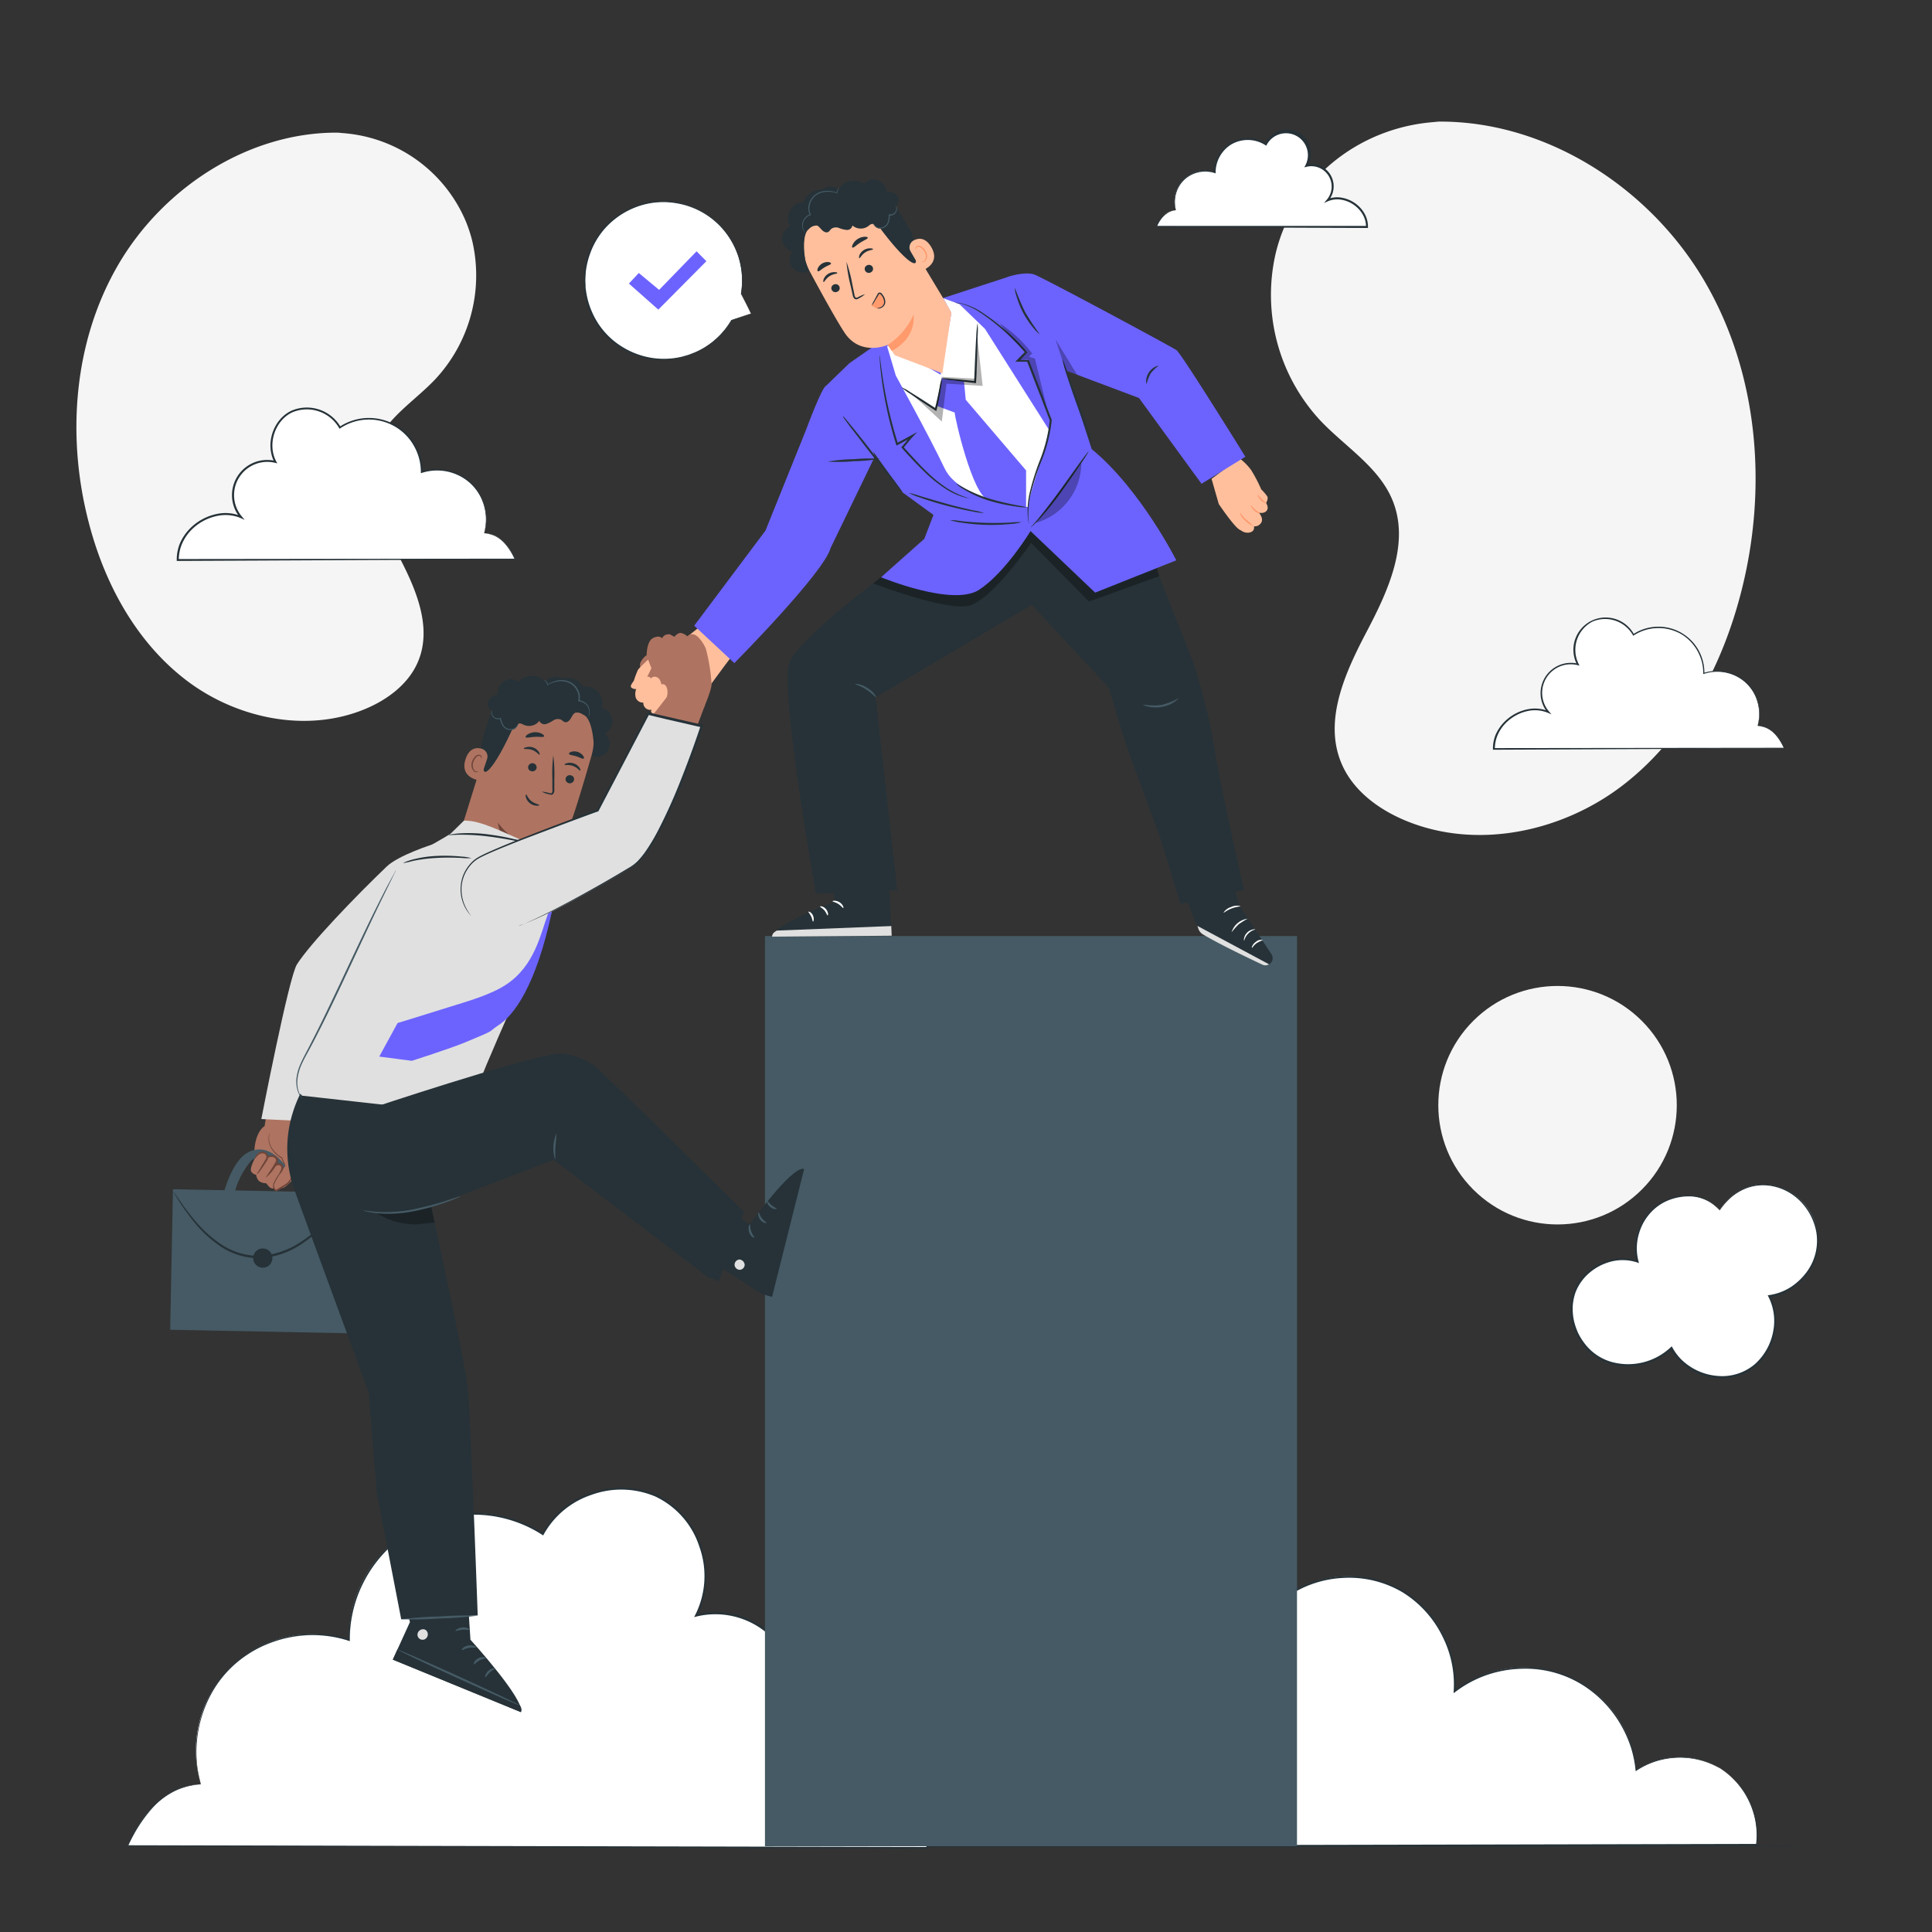 <svg xmlns="http://www.w3.org/2000/svg" viewBox="0 0 500 500"><rect x="0" y="0" width="500" height="500" fill="#333333" stroke="none"/><g id="freepik--background-simple--inject-436"><path d="M372.29,31.47l-2,.19c-16.89,1.57-31.72,12.05-38.11,27.6a44,44,0,0,0-2,6.17A47.74,47.74,0,0,0,341.86,109c6.4,6.71,15,11.9,18.51,20.44,4.58,11.12-1.11,23.44-6.66,34s-11.21,22.91-6.59,34c2.89,7,9.42,11.89,16.39,14.83,18.46,7.8,40.65,3.1,56.41-9s25.61-30.48,30.58-49.64c7-26.85,4.76-56.68-9.35-80.83S400.29,31.27,372.29,31.47Z" style="fill:#f5f5f5"></path><path d="M87.45,34.33l1.66.15a37.53,37.53,0,0,1,31.43,22.77,36.36,36.36,0,0,1,1.67,5.08,39.41,39.41,0,0,1-9.66,35.92c-5.27,5.54-12.37,9.82-15.27,16.87-3.77,9.16.92,19.33,5.5,28s9.25,18.9,5.43,28.05c-2.38,5.73-7.77,9.81-13.52,12.24-15.22,6.43-33.53,2.55-46.53-7.4S27,150.91,22.94,135.11C17.19,113,19,88.35,30.65,68.43S64.35,34.16,87.45,34.33Z" style="fill:#f5f5f5"></path><circle cx="403.09" cy="286.03" r="30.86" transform="translate(-84.19 368.8) rotate(-45)" style="fill:#f5f5f5"></circle></g><g id="freepik--Floor--inject-436"><path d="M467.57,477.73c0,.14-98.31.26-219.56.26s-219.58-.12-219.58-.26,98.29-.26,219.58-.26S467.57,477.59,467.57,477.73Z" style="fill:#263238"></path></g><g id="freepik--Clouds--inject-436"><path d="M52,461.77A30.06,30.06,0,0,1,90.32,424.5,32.28,32.28,0,0,1,140.45,397c5.47-10.45,20-15,30.43-9.41s14.82,20.11,9.2,30.5a21,21,0,0,1,21,33.93c17-7.51,39.44,7.58,38.87,26.2l-206.93-.6C34.54,474.89,39.64,462.26,52,461.77Z" style="fill:#fff"></path><path d="M52,461.77l-1.66.2a17.69,17.69,0,0,0-4.74,1.38,19.29,19.29,0,0,0-6.43,4.88,38.37,38.37,0,0,0-6,9.48l-.1-.16L240,478l-.26.25A23.58,23.58,0,0,0,238,468.8a27.75,27.75,0,0,0-5.29-8.31,31.5,31.5,0,0,0-17.37-9.71,24.37,24.37,0,0,0-14.11,1.51l-1,.46.73-.86a20.73,20.73,0,0,0-20.78-33.52l-.55.14.27-.5a22.43,22.43,0,0,0,1.08-17.77,21.71,21.71,0,0,0-11.35-12.93,22.57,22.57,0,0,0-16.65-.41,22.08,22.08,0,0,0-12.29,10.25l-.12.22-.21-.14A32.68,32.68,0,0,0,122,392a31.44,31.44,0,0,0-17.08,5.2A32.84,32.84,0,0,0,94,409.68a32.46,32.46,0,0,0-3.47,14.82v.24l-.22-.08a30.23,30.23,0,0,0-14.45-1.07,30.79,30.79,0,0,0-6.43,1.81,28.22,28.22,0,0,0-5.54,2.91A28.53,28.53,0,0,0,56,436.18a31.45,31.45,0,0,0-4.91,21.23,30.41,30.41,0,0,0,.64,3.27l.27,1.09c0-.14-.13-.43-.32-1.09a25.25,25.25,0,0,1-.68-3.25,30.8,30.8,0,0,1,.91-12.82,31.46,31.46,0,0,1,3.91-8.55,29.17,29.17,0,0,1,13.5-10.92,31.21,31.21,0,0,1,6.49-1.84,30.34,30.34,0,0,1,14.6,1l-.22.16a33.24,33.24,0,0,1,14.52-27.64,31.91,31.91,0,0,1,17.31-5.3,33.13,33.13,0,0,1,18.59,5.3l-.32.08a22.59,22.59,0,0,1,12.53-10.48,23,23,0,0,1,17,.41,22.2,22.2,0,0,1,11.62,13.21,23,23,0,0,1-1.1,18.17l-.29-.37a21.24,21.24,0,0,1,21.3,34.34l-.31-.4a24.83,24.83,0,0,1,14.41-1.55,32,32,0,0,1,17.67,9.87,28.48,28.48,0,0,1,5.38,8.46,24.27,24.27,0,0,1,1.78,9.66v.26H240l-206.93-.74h-.17l.08-.16a38.21,38.21,0,0,1,6-9.49,19.37,19.37,0,0,1,6.51-4.87,16.57,16.57,0,0,1,4.77-1.33Z" style="fill:#263238"></path><path d="M445.2,457.66a20.56,20.56,0,0,0-21.8.51,29.15,29.15,0,0,0-46.95-20.47,27.62,27.62,0,0,0-44.88-23.63v63.66l123-.39A20.53,20.53,0,0,0,445.2,457.66Z" style="fill:#fff"></path><path d="M445.2,457.66s.44.26,1.28.83a20.36,20.36,0,0,1,3.28,3,20.92,20.92,0,0,1,3.7,6.18,20.2,20.2,0,0,1,1.24,9.68v.11h-.12l-123,.52h-.25v-.26c0-10.83,0-22.08,0-33.59V414l.1-.08a28.25,28.25,0,0,1,15.93-6,27.56,27.56,0,0,1,15.9,3.8,28.33,28.33,0,0,1,10.49,11.56,28,28,0,0,1,2.94,14.48l-.36-.19a29.8,29.8,0,0,1,8.52-4.52,30.5,30.5,0,0,1,9.05-1.55,28.23,28.23,0,0,1,16.06,4.43,30,30,0,0,1,9.95,10.63,31.33,31.33,0,0,1,2.54,5.92,31.76,31.76,0,0,1,1.1,5.72l-.2-.09a20.16,20.16,0,0,1,9.28-3.28,21.17,21.17,0,0,1,7.17.55,20.7,20.7,0,0,1,4.13,1.56c.86.49,1.29.76,1.29.76l-.34-.17-1-.53a20.49,20.49,0,0,0-11.25-2,20,20,0,0,0-9.16,3.29l-.17.11,0-.21a31,31,0,0,0-1.12-5.65,30.58,30.58,0,0,0-2.54-5.86,29.71,29.71,0,0,0-9.87-10.48,27.92,27.92,0,0,0-15.86-4.33,30.25,30.25,0,0,0-8.92,1.55,29.27,29.27,0,0,0-8.38,4.47l-.4.3,0-.49a27.46,27.46,0,0,0-2.92-14.24A27.74,27.74,0,0,0,363,412.1a27.12,27.12,0,0,0-15.61-3.72,27.76,27.76,0,0,0-15.64,5.89l.1-.2v63.66l-.26-.26,123-.26-.12.12a20.11,20.11,0,0,0-1.17-9.58,20.67,20.67,0,0,0-6.84-9.21l-.93-.65Z" style="fill:#263238"></path><path d="M445.08,313.26a10.49,10.49,0,0,0-7.41-3.73,13.44,13.44,0,0,0-13.81,17c-6.29-2.28-14,1.51-16.33,7.76s.69,13.95,6.52,17.21,13.72,2,18.52-2.64c3.48,6.67,12.74,9.56,19.4,6s9.47-12.82,5.89-19.44a14.49,14.49,0,0,0,2.82-28.08c-6.12-2.1-12.16.37-15.6,5.86Z" style="fill:#fff"></path><path d="M445.08,313.26s0-.09.13-.24l.43-.67a14.48,14.48,0,0,1,2-2.33,12.63,12.63,0,0,1,10.84-3.33,14.1,14.1,0,0,1,7.36,3.68,15.65,15.65,0,0,1,4.6,8.48A14.08,14.08,0,0,1,468,329.41a16.28,16.28,0,0,1-4.3,4.13,14.59,14.59,0,0,1-5.84,2.19l.2-.37c3,5.58,1.68,13.55-3.64,18.2a13.58,13.58,0,0,1-10,3.09,15.64,15.64,0,0,1-9.85-4.49,13.75,13.75,0,0,1-2.31-3.14l.44.07A16.63,16.63,0,0,1,416.92,353a13.83,13.83,0,0,1-6.77-4.37,16.56,16.56,0,0,1-2.17-3.31,17.49,17.49,0,0,1-1.23-3.68,15.63,15.63,0,0,1-.24-3.79,13.83,13.83,0,0,1,.78-3.63,13,13,0,0,1,4.29-5.63,14.36,14.36,0,0,1,6.11-2.73,12.57,12.57,0,0,1,6.24.49l-.28.26a13.73,13.73,0,0,1,.16-7.51,13.87,13.87,0,0,1,3.4-5.79,13,13,0,0,1,4.94-3.12,14.48,14.48,0,0,1,4.87-.81,10.28,10.28,0,0,1,6.37,2.19,8.39,8.39,0,0,1,1.69,1.68l-.43-.43a12,12,0,0,0-1.34-1.15,10.31,10.31,0,0,0-6.29-2.05,14.43,14.43,0,0,0-4.77.84,12.71,12.71,0,0,0-4.8,3.09,13.51,13.51,0,0,0-3.27,5.66,13.33,13.33,0,0,0-.12,7.29l.11.39-.39-.14a12.11,12.11,0,0,0-6-.44,13.92,13.92,0,0,0-5.9,2.66,12.66,12.66,0,0,0-4.11,5.42,13.73,13.73,0,0,0-.74,3.5,15,15,0,0,0,.25,3.65,17,17,0,0,0,1.19,3.55,16.28,16.28,0,0,0,2.1,3.19,13.35,13.35,0,0,0,6.51,4.19,16.06,16.06,0,0,0,15.3-3.8l.26-.25.19.33a13.35,13.35,0,0,0,2.21,3,15.11,15.11,0,0,0,9.49,4.34,13.07,13.07,0,0,0,9.57-3,15,15,0,0,0,4.78-8.43,13.89,13.89,0,0,0-1.23-9.11l-.17-.32.36-.06a14.2,14.2,0,0,0,5.63-2.09,16,16,0,0,0,4.18-4,13.6,13.6,0,0,0,2.41-10.21,15.24,15.24,0,0,0-4.44-8.28,13.79,13.79,0,0,0-7.16-3.65,12.41,12.41,0,0,0-6.5.59,13.63,13.63,0,0,0-4.17,2.56A18.45,18.45,0,0,0,445.08,313.26Z" style="fill:#263238"></path><path d="M125.29,138a12.68,12.68,0,0,0-16.18-15.71A13.6,13.6,0,0,0,88,110.66a9.47,9.47,0,1,0-16.72,8.89,8.85,8.85,0,0,0-8.87,14.31c-7.19-3.17-16.63,3.2-16.39,11l87.27-.25C132.64,143.49,130.48,138.16,125.29,138Z" style="fill:#fff"></path><path d="M125.29,138l.71.05a7,7,0,0,1,2,.55,8.11,8.11,0,0,1,2.77,2,16,16,0,0,1,2.56,4l.08.16h-.17L46,145.17h-.26v-.25a11.12,11.12,0,0,1,.76-4.14,12.59,12.59,0,0,1,2.3-3.61,13.6,13.6,0,0,1,7.54-4.2,10.56,10.56,0,0,1,6.16.65l-.31.41a9.11,9.11,0,0,1,9.13-14.73l-.28.37c-2.57-4.91-.2-11.35,4.51-13.43a10.1,10.1,0,0,1,12.63,4.31l-.33-.08a13.81,13.81,0,0,1,21.44,11.77l-.22-.16a13.11,13.11,0,0,1,11.32,1.61,12.48,12.48,0,0,1,5,7,13.06,13.06,0,0,1,.36,5.43,10.28,10.28,0,0,1-.31,1.36l-.14.46.1-.45a12.66,12.66,0,0,0,.25-1.39,13,13,0,0,0-.44-5.36,12.28,12.28,0,0,0-5-6.84,12.86,12.86,0,0,0-11.07-1.51l-.22.07v-.24a13.58,13.58,0,0,0-1.46-6.2,13.35,13.35,0,0,0-19.39-5.19l-.21.14-.11-.22a9.65,9.65,0,0,0-12-4.08c-4.43,1.95-6.7,8.14-4.26,12.75l.27.5-.55-.14a8.6,8.6,0,0,0-8.61,13.9l.72.86-1-.45a10.12,10.12,0,0,0-5.86-.62,13.08,13.08,0,0,0-7.24,4A12,12,0,0,0,47,141a10.69,10.69,0,0,0-.73,3.93l-.25-.25,87.27-.1-.1.16a15.8,15.8,0,0,0-2.5-4,8.27,8.27,0,0,0-2.69-2.06A9.52,9.52,0,0,0,125.29,138Z" style="fill:#263238"></path><path d="M454.86,187.86a10.92,10.92,0,0,0-13.92-13.54,11.72,11.72,0,0,0-18.2-10A8.15,8.15,0,1,0,408.35,172a7.62,7.62,0,0,0-7.64,12.32c-6.19-2.73-14.32,2.75-14.11,9.51l75.12-.22C461.19,192.62,459.34,188,454.86,187.86Z" style="fill:#fff"></path><path d="M454.86,187.86s.22,0,.62,0a6.34,6.34,0,0,1,1.74.48,7,7,0,0,1,2.38,1.76,13.87,13.87,0,0,1,2.21,3.45l.06.14h-.15l-75.12.34h-.23v-.21a9.51,9.51,0,0,1,.65-3.56,11,11,0,0,1,2-3.11,11.7,11.7,0,0,1,6.49-3.62,9.23,9.23,0,0,1,5.3.56l-.26.35a7.84,7.84,0,0,1,7.86-12.67l-.24.31a8.35,8.35,0,1,1,14.75-7.84l-.28-.08a11.89,11.89,0,0,1,18.45,10.14l-.19-.14a11.35,11.35,0,0,1,9.75,1.38,10.76,10.76,0,0,1,4.3,6,11.15,11.15,0,0,1,.31,4.67,9.37,9.37,0,0,1-.26,1.18l-.13.4.09-.4a10.5,10.5,0,0,0,.22-1.19,11.28,11.28,0,0,0-.38-4.61,10.54,10.54,0,0,0-4.28-5.9,11.1,11.1,0,0,0-9.53-1.3l-.19.07v-.21a11.68,11.68,0,0,0-1.26-5.34,11.89,11.89,0,0,0-3.94-4.49,11.77,11.77,0,0,0-12.75,0l-.18.11-.09-.19a8.31,8.31,0,0,0-10.37-3.51,8.23,8.23,0,0,0-3.66,11l.23.43-.48-.12a7.4,7.4,0,0,0-7.41,12l.63.74-.89-.39a8.75,8.75,0,0,0-5-.53,11.35,11.35,0,0,0-6.24,3.48,10.26,10.26,0,0,0-1.89,3,9,9,0,0,0-.63,3.38l-.22-.21,75.12-.09-.08.14a13.56,13.56,0,0,0-2.15-3.44,7,7,0,0,0-2.31-1.78A7.38,7.38,0,0,0,454.86,187.86Z" style="fill:#263238"></path><path d="M304.32,54.4a7.91,7.91,0,0,1,10.09-9.81,8.49,8.49,0,0,1,13.18-7.22A5.9,5.9,0,1,1,338,42.92a5.52,5.52,0,0,1,5.54,8.92c4.48-2,10.37,2,10.22,6.89l-54.42-.15C299.74,57.85,301.08,54.53,304.32,54.4Z" style="fill:#fff"></path><path d="M304.32,54.4a6,6,0,0,0-1.67.45,7.15,7.15,0,0,0-3.21,3.78l-.09-.16c9.74,0,30.08,0,54.42,0l-.26.24c.11-3.31-2.83-6.41-6.26-7a6.22,6.22,0,0,0-3.6.38l-1,.45.73-.86a5.26,5.26,0,0,0-5.27-8.51l-.55.14.26-.5a5.66,5.66,0,1,0-10-5.32l-.12.22-.21-.14a8.44,8.44,0,0,0-9.14,0,8.57,8.57,0,0,0-3.75,7.06v.24l-.23-.08a8,8,0,0,0-6.85.93,7.68,7.68,0,0,0-3.1,4.24,8.32,8.32,0,0,0-.29,3.33c.1.75.23,1.17.21,1.15a5,5,0,0,1-.3-1.14,8,8,0,0,1,.21-3.39,7.76,7.76,0,0,1,3.12-4.41,8.24,8.24,0,0,1,7.11-1l-.22.16a8.67,8.67,0,0,1,13.47-7.41l-.32.08A6.14,6.14,0,1,1,338.24,43l-.29-.37A5.77,5.77,0,0,1,343.74,52l-.3-.41a6.75,6.75,0,0,1,3.9-.41,8.55,8.55,0,0,1,4.75,2.65,7.74,7.74,0,0,1,1.45,2.28,7,7,0,0,1,.49,2.62V59h-.26c-24.34-.08-44.68-.2-54.42-.31h-.17l.07-.16a7.18,7.18,0,0,1,3.35-3.77,4.46,4.46,0,0,1,1.27-.34Z" style="fill:#263238"></path></g><g id="freepik--speech-bubble--inject-436"><path d="M194.35,81.14l-5.06,1.75a20.41,20.41,0,1,1,2.5-6.88h0Z" style="fill:#fff"></path><path d="M194.35,81.14s-.07-.12-.18-.34-.3-.56-.51-1L191.72,76h.13a.06.06,0,0,1-.09,0,.07.07,0,0,1,0-.08,20.42,20.42,0,0,0-.76-9.74,21.07,21.07,0,0,0-3-5.72,20.22,20.22,0,0,0-12.89-7.85,19.8,19.8,0,0,0-8.7.4,20.67,20.67,0,0,0-8.14,4.41,19.77,19.77,0,0,0-5.47,8,21.22,21.22,0,0,0-1.19,4.85c-.05.82-.12,1.64-.12,2.46l.06,1.22,0,.61.1.6A20.76,20.76,0,0,0,155,84a19.9,19.9,0,0,0,6.43,6,20.59,20.59,0,0,0,7.68,2.68,20.33,20.33,0,0,0,7.35-.36l1.64-.47c.54-.17,1-.4,1.55-.59a19.07,19.07,0,0,0,2.78-1.42,20.34,20.34,0,0,0,6.82-7,.05.05,0,0,1,0,0L193,81.57l1-.32.35-.11-.31.12-1,.35L189.31,83l0,0A20.23,20.23,0,0,1,182.52,90a18.94,18.94,0,0,1-2.8,1.46c-.52.19-1,.43-1.56.6l-1.67.49A20.63,20.63,0,0,1,169,93a21.09,21.09,0,0,1-7.81-2.69,20.17,20.17,0,0,1-6.55-6.09,21,21,0,0,1-3.4-8.89l-.09-.61,0-.62-.06-1.24c0-.83.06-1.67.12-2.5a21.33,21.33,0,0,1,1.2-4.94A20.26,20.26,0,0,1,158,57.22a21.08,21.08,0,0,1,8.29-4.48,20.17,20.17,0,0,1,8.85-.38,20.86,20.86,0,0,1,7.64,3,20.28,20.28,0,0,1,5.41,5.07,21.06,21.06,0,0,1,3,5.8,20.2,20.2,0,0,1,.69,9.84l-.14,0h0a.08.08,0,0,1,.1,0,.08.08,0,0,1,0,0c.81,1.67,1.44,3,1.87,3.86l.47,1A3.57,3.57,0,0,1,194.35,81.14Z" style="fill:#263238"></path><polygon points="162.76 73.39 165.32 70.65 170.58 75.02 180.27 65.04 182.81 67.6 170.37 80.13 162.76 73.39" style="fill:#6C63FF"></polygon></g><g id="freepik--Characters--inject-436"><rect x="197.97" y="242.25" width="137.69" height="235.55" style="fill:#455a64"></rect><path d="M183.32,178.15c-.07-.25,8-10.9,8-10.9l-7.14-7.47-8,6.31Z" style="fill:#ffbf9d"></path><path d="M313.55,123.93l1.87,6.52s4,5.94,5.42,6.65c.37.19.73.46,1.07.59,1.27.46,2.94,0,2.6-1.48a1.94,1.94,0,0,0,1.95-1.05c.57-1.12-.67-2.48-.67-2.48s1.44.37,2.09-.61c.54-.81-.22-1.88-.22-1.88s.64-1.1.32-1.71a13.38,13.38,0,0,0-1.58-1.84,38.11,38.11,0,0,0-2.61-5,14.53,14.53,0,0,0-3.05-3.06Z" style="fill:#ffbf9d"></path><path d="M327.81,130.33c0-.1-.59-.49-1.24-1.13s-1.06-1.26-1.16-1.21a3.52,3.52,0,0,0,2.4,2.34Z" style="fill:#ff9a6c"></path><path d="M326.05,132.87c0-.09-.58-.45-1.22-1s-1.07-1.17-1.16-1.11.22.75.91,1.38S326,133,326.05,132.87Z" style="fill:#ff9a6c"></path><path d="M320.84,132.58a4,4,0,0,0,1.4,2.16,6,6,0,0,0,2.14,1.43,20.06,20.06,0,0,0-1.89-1.7C321.47,133.54,320.93,132.54,320.84,132.58Z" style="fill:#ff9a6c"></path><path d="M65.91,299.89c-.1.2-1.26,2.4-.94,3.2a1.72,1.72,0,0,0,1.32.93,2.78,2.78,0,0,0,.79,1.67,3,3,0,0,0,1.79.52l.54.64a1.65,1.65,0,0,0,1.55.74,3,3,0,0,1,1.82-.14c.86.27,2.66-1.83,3.6-2.8s2.22-2.26,1.57-4.29c-.86-2.74-2-6.28-2-6.28l1.82-5.17-8.92.3-.39,2.25s-1.23.59-2.08,3.13A13.17,13.17,0,0,0,65.91,299.89Z" style="fill:#ae7461"></path><path d="M75.44,294.27S78,300.16,78,300.36s-2.51,5.38-3.7,6.17-2.75,1.67-2.75,1.67-1.34-.64-.19-2.61,2.48-3.92,2.48-3.92l-.85-2s-4.37-2.22-3.17-6.59" style="fill:#ae7461"></path><path d="M69.77,293.05a4.73,4.73,0,0,0-.15.55,3.75,3.75,0,0,0-.09.68,4.87,4.87,0,0,0,0,.93,5.5,5.5,0,0,0,.9,2.35,7.63,7.63,0,0,0,2.44,2.2l-.06-.07c.27.65.54,1.33.84,2v-.13c-.62.9-1.26,1.88-1.89,2.91a12.38,12.38,0,0,0-.92,1.65,2.39,2.39,0,0,0-.16,1,1.43,1.43,0,0,0,.44,1,2.21,2.21,0,0,0,.29.22l.07,0,.07,0,1.5-.91.74-.45a5.89,5.89,0,0,0,.72-.47,7.37,7.37,0,0,0,1-1.32c.29-.45.55-.91.81-1.36.49-.89.94-1.76,1.33-2.58.09-.21.18-.41.28-.61l.06-.16a.38.38,0,0,0,0-.1.5.5,0,0,0,0-.12l-.11-.32c-.16-.39-.32-.76-.46-1.12-.6-1.42-1.11-2.56-1.46-3.34l-.42-.9a1.49,1.49,0,0,0-.16-.3,1.69,1.69,0,0,0,.11.32c.09.25.21.55.36.93.34.83.8,2,1.37,3.37.14.36.28.74.44,1.13l.09.28v0h.07c-.08,0-.06,0-.06,0h0v0l-.06.14-.28.6c-.4.81-.85,1.67-1.35,2.56-.26.43-.52.89-.81,1.33a7,7,0,0,1-1,1.25,5.14,5.14,0,0,1-.69.45l-.73.44-1.49.9h.15a1.09,1.09,0,0,1-.22-.17,1.48,1.48,0,0,1-.2-1.62,12.45,12.45,0,0,1,.88-1.6c.63-1,1.26-2,1.87-2.92l0-.06,0-.07c-.29-.71-.58-1.38-.85-2l0,0,0,0a7.31,7.31,0,0,1-2.38-2.08,5.32,5.32,0,0,1-.93-2.25A8.51,8.51,0,0,1,69.77,293.05Z" style="fill:#6f4439"></path><rect x="44.39" y="308.28" width="51.48" height="36.37" transform="translate(6.46 -1.32) rotate(1.13)" style="fill:#455a64"></rect><path d="M90.28,308.85a3.1,3.1,0,0,1-.32.51l-1,1.38c-.88,1.19-2.12,2.95-3.85,5a34,34,0,0,1-7,6.17,21.61,21.61,0,0,1-10.79,3.71,18,18,0,0,1-10.84-3.47,31.48,31.48,0,0,1-6.72-6.5c-1.65-2.09-2.83-3.89-3.64-5.14L45.17,309a2.57,2.57,0,0,1-.28-.53,2.8,2.8,0,0,1,.37.47l1,1.4c.85,1.21,2.08,3,3.75,5a32.2,32.2,0,0,0,6.71,6.33,17.78,17.78,0,0,0,10.55,3.35,21.56,21.56,0,0,0,10.55-3.59,34.58,34.58,0,0,0,7-6c1.76-2,3-3.7,4-4.85l1.08-1.33A2.58,2.58,0,0,1,90.28,308.85Z" style="fill:#263238"></path><path d="M57.25,311.26c0-.26,1.85-8.69,5.59-12.07,2.06-1.86,6.43-3.53,11,2.48l-1.58,2.23s-4.75-6.53-7.46-3.28c-1.47,1.76-4.1,5.8-4.28,9.91Z" style="fill:#455a64"></path><path d="M72.15,304a3.86,3.86,0,0,0,.71-1,1.35,1.35,0,0,0,.08-1.22,1,1,0,0,0-.9-.43,1.63,1.63,0,0,0-.94.43,4.81,4.81,0,0,0-.67.81" style="fill:#ae7461"></path><path d="M70.43,302.53c-.05,0,0-.35.38-.78a2,2,0,0,1,.79-.61,1.3,1.3,0,0,1,1.29.15,1.16,1.16,0,0,1,.36,1.26,2.65,2.65,0,0,1-.43.86c-.33.44-.62.61-.67.56s.13-.31.35-.75a3.25,3.25,0,0,0,.29-.78.73.73,0,0,0-.22-.74c-.49-.37-1.15,0-1.49.3S70.5,302.58,70.43,302.53Z" style="fill:#6f4439"></path><path d="M68.6,300.14a2.12,2.12,0,0,1,1.52-.94,1.4,1.4,0,0,1,1.5.79,1.78,1.78,0,0,1-.36,1.36,25.08,25.08,0,0,1-2.45,3.41" style="fill:#ae7461"></path><path d="M68.81,304.76c-.12-.09,1.21-1.73,2.43-3.92A.83.83,0,0,0,71,299.6a1.61,1.61,0,0,0-1.26-.12c-.74.24-1,.72-1.11.66s.13-.61,1-1a1.9,1.9,0,0,1,1.61.05,1.28,1.28,0,0,1,.68.8,1.58,1.58,0,0,1-.17,1.08A11.18,11.18,0,0,1,68.81,304.76Z" style="fill:#6f4439"></path><path d="M66.07,299.79a3,3,0,0,1,1-1.22,1.63,1.63,0,0,1,1.35-.26,1.2,1.2,0,0,1,.85,1,2,2,0,0,1-.44,1.12c-.7,1.07-1.47,2.41-2.28,3.4" style="fill:#ae7461"></path><path d="M66.5,303.87c-.06-.05.24-.5.69-1.26.26-.44.52-.88.79-1.32a18,18,0,0,0,.92-1.58.91.91,0,0,0-.61-1.17,1.47,1.47,0,0,0-1.27.26c-.65.51-.88,1-1,1s0-.61.72-1.28a1.78,1.78,0,0,1,1.63-.43,1.47,1.47,0,0,1,.86.64,1.31,1.31,0,0,1,.11,1.16,4.1,4.1,0,0,1-.51.91l-.5.76c-.32.48-.62.92-.89,1.27C67,303.53,66.55,303.91,66.5,303.87Z" style="fill:#6f4439"></path><path d="M70.5,325.59A2.49,2.49,0,1,1,68,323.1,2.49,2.49,0,0,1,70.5,325.59Z" style="fill:#263238"></path><path d="M112,218.51s-9,2.85-12,5.82C92,232,80.2,244.25,76.83,249.61c-2.1,3.35-9.2,40-9.2,40l15.85.76,7.87-36.95,13.49-13.49Z" style="fill:#e0e0e0"></path><path d="M182.73,307.14l9.79,8.8,1.54.94s10.66-14.93,13.86-14.33l-8.29,33-2.65-.77L179.19,323.2Z" style="fill:#263238"></path><path d="M190.1,327.31a1.39,1.39,0,0,0,1.3,1.32,1.34,1.34,0,0,0,1.32-1.28,1.46,1.46,0,0,0-1.39-1.39,1.38,1.38,0,0,0-1.22,1.48" style="fill:#e0e0e0"></path><path d="M199.81,335.62l-2.65-.76,8.94-31.39s1-1.31,2-.88Z" style="fill:#263238"></path><path d="M194.06,316.88c.16,0,0,.87.35,1.79s.89,1.52.79,1.65-1-.34-1.34-1.47S193.92,316.8,194.06,316.88Z" style="fill:#455a64"></path><path d="M196.36,313.77c.17,0,.26.77.81,1.49s1.23,1.06,1.18,1.22-1,0-1.65-.88S196.21,313.74,196.36,313.77Z" style="fill:#455a64"></path><path d="M201,312.84c0,.16-.86.18-1.64-.45s-1-1.48-.79-1.52.5.55,1.15,1.07S201,312.68,201,312.84Z" style="fill:#455a64"></path><path d="M190.09,316.19c.13.1-.28.79-.44,1.72s-.06,1.71-.22,1.76-.56-.78-.35-1.87S190,316.08,190.09,316.19Z" style="fill:#263238"></path><path d="M141.51,176a3.47,3.47,0,0,1,4-.39,4.74,4.74,0,0,1,5.42,2.15,4.21,4.21,0,0,1,4.74,5.46,3.52,3.52,0,0,1,.8,6.63,3.38,3.38,0,0,1-3.65,5.66l-12.09-15.59A3.45,3.45,0,0,1,141.51,176Z" style="fill:#263238"></path><path d="M153.11,195.45a14.36,14.36,0,0,0-8.76-17.38l-.7-.26c-7.67-2.38-14,2.81-16.13,10.54l-8.35,26.88h0L125,230l9.51-4.7,2.74-6.69s7.63,1.59,10.43-5.59C149,209.5,151.19,202.14,153.11,195.45Z" style="fill:#ae7461"></path><path d="M137.21,219.21a18.6,18.6,0,0,1-8.34-6.3s.26,6,7.62,8.08Z" style="fill:#6f4439"></path><path d="M148.51,202a1.1,1.1,0,0,1-1.38.67,1.07,1.07,0,0,1-.72-1.33,1.11,1.11,0,0,1,1.39-.67A1,1,0,0,1,148.51,202Z" style="fill:#263238"></path><path d="M150.17,199.44c-.17.08-.74-.79-1.85-1.2s-2.13-.16-2.19-.34.18-.28.63-.4a2.92,2.92,0,0,1,1.82.11,2.82,2.82,0,0,1,1.41,1.12C150.24,199.11,150.26,199.4,150.17,199.44Z" style="fill:#263238"></path><path d="M138.84,198.9a1.11,1.11,0,0,1-1.39.67,1,1,0,0,1-.71-1.33,1.1,1.1,0,0,1,1.38-.67A1.07,1.07,0,0,1,138.84,198.9Z" style="fill:#263238"></path><path d="M139.63,195.31c-.18.08-.74-.79-1.85-1.2s-2.13-.16-2.2-.34.18-.28.64-.4a3,3,0,0,1,3.23,1.22C139.69,195,139.72,195.27,139.63,195.31Z" style="fill:#263238"></path><path d="M136.15,205.61c.19,0,.46,1,1.38,1.72s2,.82,2,1-.26.21-.73.18a3.08,3.08,0,0,1-1.7-.67,2.89,2.89,0,0,1-1-1.51C136,205.9,136.06,205.62,136.15,205.61Z" style="fill:#263238"></path><path d="M140.2,204.89a7.3,7.3,0,0,1,1.92.35c.3.08.58.12.71-.06a1.55,1.55,0,0,0,.12-.9c0-.79,0-1.61,0-2.47a39.31,39.31,0,0,1,.24-6.34,40,40,0,0,1,.27,6.34c0,.86,0,1.68,0,2.47a1.68,1.68,0,0,1-.27,1.16.73.73,0,0,1-.62.24,2.07,2.07,0,0,1-.5-.11A8,8,0,0,1,140.2,204.89Z" style="fill:#263238"></path><path d="M140.82,190.56c-.13.31-1.16.07-2.4.14s-2.26.36-2.4.06c-.06-.14.14-.43.56-.71a3.8,3.8,0,0,1,1.82-.55,3.55,3.55,0,0,1,1.83.4C140.67,190.14,140.87,190.41,140.82,190.56Z" style="fill:#263238"></path><path d="M151.06,196.3c-.27.21-1-.29-1.92-.57s-1.79-.32-1.9-.64c0-.15.16-.38.58-.52a2.89,2.89,0,0,1,3.08,1C151.15,195.91,151.19,196.2,151.06,196.3Z" style="fill:#263238"></path><path d="M153.65,192.53s-.21-5.23-2-7.1c-2.16-2.27-4.38.2-6.62-1.44s-4.31-3.82-7.61-2.84c-3.6,1.07-2.85,3.06-4.22,6.19-5.57,12.71-9.32,15.49-7.7,9.13.18-.7-1.48-1.93-.69-4.86,1-3.8,2.54-8.31,4.34-10.6,1.51-1.94,3.33-3,6.2-3.81,4.53-1.31,9.42.45,12.59,2S156.07,187,153.65,192.53Z" style="fill:#263238"></path><path d="M126.05,196.44a2.08,2.08,0,0,0-1.41-2.67c-1.39-.38-3.18-.18-4.13,2.63-1.69,5,3.67,5.66,3.72,5.52S125.36,198.54,126.05,196.44Z" style="fill:#ae7461"></path><path d="M123.78,199.68s-.1,0-.27,0a1,1,0,0,1-.66-.21,2.28,2.28,0,0,1-.34-2.27,2.89,2.89,0,0,1,.67-1.16,1.08,1.08,0,0,1,.88-.45.47.47,0,0,1,.43.42c0,.16,0,.25,0,.27s.13-.05.16-.27a.56.56,0,0,0-.09-.38.67.67,0,0,0-.44-.29,1.3,1.3,0,0,0-1.17.46,3.2,3.2,0,0,0-.77,1.29,2.39,2.39,0,0,0,.54,2.59,1,1,0,0,0,.84.14C123.73,199.79,123.8,199.69,123.78,199.68Z" style="fill:#6f4439"></path><path d="M129.72,186.93a5.09,5.09,0,0,0,1.73,1.75,1.72,1.72,0,0,0,2.21-.47c.19-.32.25-.75.58-.93s.84.07,1.24.27a3.35,3.35,0,0,0,4.11-1,1.42,1.42,0,0,0,1.71.83,7.49,7.49,0,0,0,1.88-.93,2.17,2.17,0,0,1,2-.21c.35.19.61.53,1,.64.67.18,1.27-.46,1.61-1.06s.69-1.33,1.37-1.47,1.22.3,1.78.61,1.39.46,1.76-.07a1.25,1.25,0,0,0,.11-1,3.4,3.4,0,0,0-3.31-2.63,4.62,4.62,0,0,0-7.64-3.82,4.69,4.69,0,0,0-7.62-1,3.4,3.4,0,0,0-5.33,3.28,3.23,3.23,0,0,0-2.56,1.79,1.85,1.85,0,0,0,1.29,2.5,1.88,1.88,0,0,0,2.39,2.9" style="fill:#263238"></path><path d="M127.29,183.83a1.25,1.25,0,0,0-.05,1.07,1.72,1.72,0,0,0,.77,1,1.84,1.84,0,0,0,1.55.12l-.19-.11a5.15,5.15,0,0,0,.52,1.6,3,3,0,0,0,.69.89,2.32,2.32,0,0,0,2.69.18,3.06,3.06,0,0,0,.78-.87,1.44,1.44,0,0,0,.19-.39s-.12.11-.29.32a3.71,3.71,0,0,1-.8.76,2.14,2.14,0,0,1-3-1,5.23,5.23,0,0,1-.51-1.5l0-.18-.17.07a1.57,1.57,0,0,1-1.33-.07,1.5,1.5,0,0,1-.71-.8A2.35,2.35,0,0,1,127.29,183.83Z" style="fill:#455a64"></path><path d="M140.83,176.07s.11.08.3.26a1.83,1.83,0,0,1,.52.94l0,.11.1-.06a6.61,6.61,0,0,1,3.11-1,5.18,5.18,0,0,1,2.1.3,4.26,4.26,0,0,1,1.87,1.38,4.36,4.36,0,0,1,.8,1.65,3.57,3.57,0,0,1,0,1.69l0,.16h.16a3,3,0,0,1,2,1,2.84,2.84,0,0,1,.67,1.62,3.93,3.93,0,0,1-.24,1.58,1.28,1.28,0,0,0,.21-.38,3,3,0,0,0,.2-1.21,3,3,0,0,0-.66-1.76,3.15,3.15,0,0,0-2.11-1.14l.12.17a3.77,3.77,0,0,0,0-1.83,4.71,4.71,0,0,0-.85-1.76,4.52,4.52,0,0,0-2-1.47,5.17,5.17,0,0,0-2.23-.29,6.39,6.39,0,0,0-3.18,1.16l.13,0a1.77,1.77,0,0,0-.63-1A.82.82,0,0,0,140.83,176.07Z" style="fill:#455a64"></path><path d="M120.6,406.55h0l1.15,17.81s14.15,15.5,13.05,18.74l-33.14-13.59,1.2-2.64,3.23-7.08-3-12.81Z" style="fill:#263238"></path><path d="M109.62,421.66a1.45,1.45,0,0,0-1.56,1.16,1.32,1.32,0,0,0,1.91,1.4,1.42,1.42,0,0,0,.28-2.31,1.06,1.06,0,0,0-.77-.26" style="fill:#e0e0e0"></path><path d="M101.66,429.51l1.2-2.64,31.32,14s1.21,1.24.62,2.21Z" style="fill:#263238"></path><path d="M123.26,426.35c-.08.16-.92-.09-1.92.1s-1.72.7-1.84.57.5-1,1.73-1.17S123.35,426.22,123.26,426.35Z" style="fill:#455a64"></path><path d="M125.75,429.1c0,.17-.84.16-1.67.62s-1.29,1.12-1.44,1,.11-1,1.15-1.58S125.81,429,125.75,429.1Z" style="fill:#455a64"></path><path d="M125.62,434.07c-.16,0-.06-.93.72-1.65s1.68-.75,1.7-.59-.65.44-1.28,1S125.79,434.12,125.62,434.07Z" style="fill:#455a64"></path><path d="M121.6,421.78c-.07.16-.88-.06-1.87,0s-1.75.42-1.84.28.63-.79,1.79-.89S121.68,421.64,121.6,421.78Z" style="fill:#455a64"></path><path d="M79.14,280.48a33.33,33.33,0,0,0-4.24,10.91,31.75,31.75,0,0,0,.92,15.46c1.31,3.86,19.6,53.47,19.6,53.47l2.09,26.05,6.32,32.69,19.8-1s-1.83-51.48-2.62-59c-.86-8.16-11.94-58.3-11.94-58.3l7.23-18.05L82.67,271.49Z" style="fill:#263238"></path><path d="M134.55,441.37c-.06.13-7.2-3-16-7s-15.8-7.36-15.74-7.49,7.2,3,16,7S134.61,441.24,134.55,441.37Z" style="fill:#455a64"></path><path d="M123.63,418.13a92.57,92.57,0,0,1-9.89.73,93.76,93.76,0,0,1-9.91.2,94.32,94.32,0,0,1,9.89-.72A95.58,95.58,0,0,1,123.63,418.13Z" style="fill:#455a64"></path><path d="M138.56,221l-1.12-2.53c-7.42-3.09-12.84-6.18-17.36-6.1l-3.49,3.41c-4,2.54-12,6.44-14.12,9.43l-9.8,18.94L79.13,275.89c-1.25,1.94-3.92,4.81-.95,7.67l27,3,9.6.17c2-.26,7.11,1.19,7.72-2,1.09-5.62,18.88-43.39,20.16-48.33l-.56-8.13Z" style="fill:#e0e0e0"></path><path d="M141.89,236.31c-2,5.33-3.43,13.57-10.93,18.52-4.15,2.73-10.25,4.38-15,5.88-5.61,1.78-13.07,4.05-13.07,4.05l-4.74,8.68,8.43,1.1s9.92-3.16,13.83-4.79c8.42-3.5,5.53-2.36,8.44-4.32,4.17-2.6,9.86-10.26,14-29.63" style="fill:#6C63FF"></path><path d="M122,222.08a15.27,15.27,0,0,1-2.63-.05c-1.61-.07-3.84-.15-6.29,0a39.6,39.6,0,0,0-6.23.78,21.5,21.5,0,0,1-2.55.57s.21-.14.63-.32a18.33,18.33,0,0,1,1.83-.61,30.34,30.34,0,0,1,6.29-.94,42.52,42.52,0,0,1,6.35.17A12.21,12.21,0,0,1,122,222.08Z" style="fill:#263238"></path><path d="M136,218a18.08,18.08,0,0,1-2.9-.45c-1.78-.33-4.24-.77-7-1.11a53.75,53.75,0,0,0-7-.41c-1.8,0-2.91.16-2.92.08s.26-.1.77-.2a20.08,20.08,0,0,1,2.14-.24,38.22,38.22,0,0,1,7.1.25,64.47,64.47,0,0,1,7,1.27A14.89,14.89,0,0,1,136,218Z" style="fill:#263238"></path><path d="M102.47,225.2a3.22,3.22,0,0,1-.26.61l-.85,1.71c-.76,1.54-1.8,3.68-3.08,6.29-2.58,5.33-6,12.75-9.85,20.92-1.93,4.09-3.8,8-5.56,11.46-.89,1.75-1.73,3.41-2.56,4.94s-1.63,2.94-2.23,4.28A12.89,12.89,0,0,0,77,279.17a8,8,0,0,0,.19,2.95,7.16,7.16,0,0,0,1.09,2.28,2.62,2.62,0,0,1-.44-.5,5.32,5.32,0,0,1-.84-1.73,8,8,0,0,1-.29-3,12.52,12.52,0,0,1,1.08-3.88c.59-1.37,1.39-2.79,2.18-4.33s1.64-3.2,2.51-4.95c1.74-3.51,3.59-7.39,5.52-11.47,3.84-8.17,7.32-15.57,10-20.86,1.32-2.65,2.44-4.77,3.23-6.22l.93-1.67A3.06,3.06,0,0,1,102.47,225.2Z" style="fill:#455a64"></path><path d="M94.88,317.94c1.4.44,48.4-17.8,48.4-17.8l39.85,30.3,2.91,1.17,6.49-18S164.64,286,155.18,277c-2.5-2.37-7.33-4.79-11.6-4.18-9.91,1.43-47.55,14-47.55,14Z" style="fill:#263238"></path><path d="M97.19,313.77a19,19,0,0,0,10.57,3.1l4.72-.48-.92-4.25S100.33,314.28,97.19,313.77Z" style="opacity:0.3"></path><path d="M119.15,309.62a3.63,3.63,0,0,1-.92.45c-.59.26-1.47.6-2.57,1a56.47,56.47,0,0,1-8.79,2.43,32.76,32.76,0,0,1-9.11.51c-.58-.05-1.11-.13-1.57-.21s-.85-.15-1.16-.23a3.76,3.76,0,0,1-1-.3c0-.09,1.43.23,3.74.37a37.7,37.7,0,0,0,9-.65,76.47,76.47,0,0,0,8.76-2.26C117.76,310,119.12,309.55,119.15,309.62Z" style="fill:#455a64"></path><path d="M144,293.31a32,32,0,0,1-.26,3.39c-.1,1.86.07,3.38-.08,3.4a9.77,9.77,0,0,1,.34-6.79Z" style="fill:#455a64"></path><polygon points="171.2 181.59 164.95 191.27 177.25 196.28 182.46 182.47 174.75 179.63 171.2 181.59" style="fill:#ae7461"></polygon><path d="M165.94,173.36a2.42,2.42,0,0,1-.22-1.81,5.16,5.16,0,0,1,1.62-2s.5,3,.42,3.09Z" style="fill:#ae7461"></path><path d="M171.57,183.58l-4.49-7.33.27-6s-.24-4.5,1.92-5.24c0,0,1.3-.69,2.12.2,0,0,.24-1.13,1.94-1.06l1.19.65s.79-1,1.62-1a3.39,3.39,0,0,1,1.79.93s.43-.88,1.73-.5,2.68,2.79,3,3.62a46.6,46.6,0,0,1,1.5,9.31c-.13,1.73-2,6-2,6Z" style="fill:#ae7461"></path><path d="M167.73,170.71s-2.14,2-2.6,2.59a22.65,22.65,0,0,0-1.06,2.79c-.33.67-1.3,1.48-.49,2a2,2,0,0,0,2.48-.46,42.91,42.91,0,0,0,2.52-4.69Z" style="fill:#ffbf9d"></path><path d="M165,177.62a3.73,3.73,0,0,0-.51,2.78,1.92,1.92,0,0,0,2,1.42,1.8,1.8,0,0,0,2.17,1.86s-.6.66.51,1.1l3.16-4.06s.44-.36.42-1.67c0-.87-.42-2.29-1.6-1.93,0,0-.16-1.53-1.24-1.89s-1.4.4-1.4.4a1,1,0,0,0-1.11-.49C166.5,175.23,165,177.62,165,177.62Z" style="fill:#ffbf9d"></path><path d="M121.92,237.19a10.08,10.08,0,0,1-.09-13.49,8.26,8.26,0,0,1,2.09-1.68c5.24-2.91,30.78-12.18,30.78-12.18l13.07-25.06L181.58,188s-10.28,31.64-17.93,36.32c-8.78,5.38-24,13.68-29.56,15.43" style="fill:#e0e0e0"></path><path d="M134.09,239.71a1.45,1.45,0,0,1,.34-.15c.23-.09.58-.21,1-.4.89-.37,2.21-.93,3.87-1.73,3.33-1.58,8.1-4.05,13.91-7.31,2.91-1.63,6.09-3.45,9.46-5.5a10.34,10.34,0,0,0,2.36-1.77,20.67,20.67,0,0,0,1.95-2.37,50,50,0,0,0,3.33-5.55,138.28,138.28,0,0,0,5.78-12.79c1.81-4.53,3.57-9.31,5.22-14.26l.18.33-9.12-2.09L167.71,185l.29-.13c-4.64,8.86-9.05,17.3-13.09,25l0,.09-.08,0c-7,2.54-13.44,5-19.16,7.17-2.86,1.11-5.54,2.18-8,3.23-1.23.53-2.4,1.05-3.48,1.62a8,8,0,0,0-2.63,2.2,9.52,9.52,0,0,0-2.11,5.4,10.67,10.67,0,0,0,.67,4.31,13,13,0,0,0,1.84,3.19s-.06-.05-.16-.17-.27-.3-.46-.55a10.15,10.15,0,0,1-1.57-9.57,10,10,0,0,1,1.57-2.79,8.12,8.12,0,0,1,2.7-2.3c1.09-.59,2.26-1.12,3.49-1.66,2.45-1.07,5.13-2.16,8-3.28,5.71-2.26,12.15-4.69,19.14-7.25l-.13.11c4-7.74,8.44-16.19,13.06-25.07l.09-.17.19,0,4.7,1.08,9.12,2.09.28.07-.09.27q-2.49,7.46-5.25,14.29a134.74,134.74,0,0,1-5.83,12.81,48,48,0,0,1-3.39,5.59,19.63,19.63,0,0,1-2,2.42,10.82,10.82,0,0,1-2.45,1.82c-3.38,2-6.57,3.84-9.5,5.46-5.84,3.22-10.64,5.64-14,7.18-1.68.77-3,1.3-3.92,1.64-.45.18-.81.28-1,.36Z" style="fill:#263238"></path><path d="M238.54,141.76c-2.22,1.31-31.74,22.61-34.27,29.85s6.92,59.69,6.92,59.69l21-1-5.59-49.84,42-24.87,2.83-26Z" style="fill:#263238"></path><path d="M263.39,152.6,287,178s3.24,11.54,6,19.09,7.42,20.13,7.42,20.13l5.09,16.72,16.42-3.63s-6.13-26.75-7.71-37.06a156.45,156.45,0,0,0-5.34-21.62l-13.06-33L281.61,120Z" style="fill:#263238"></path><path d="M226,151s18.43,7.07,24.54,5.8,16.3-16.31,16.3-16.31l15,15.19L300,149.12l-1.47-5.86s-26.06-6.73-26.11-6.81-9.44,0-9.44,0L247.2,147.34l-17.08.22Z" style="opacity:0.3"></path><path d="M315.4,217.4l5.44,17.18,8.21,12.35a1.85,1.85,0,0,1-.62,2.63h0a1.84,1.84,0,0,1-1.69.07c-3.45-1.61-15.86-7.53-16.46-8.86S303.35,223,303.35,223Z" style="fill:#263238"></path><path d="M328.43,249.56l-18.54-9.94.24.72a2.81,2.81,0,0,0,1.21,1.5c1.52.9,5.76,3.3,15.35,7.81a1.85,1.85,0,0,0,1.74-.09Z" style="fill:#e0e0e0"></path><path d="M322,243.44a4,4,0,0,1,2.87-2.88c0-.05-.26-.11-.67,0a2.9,2.9,0,0,0-1.44.79,3,3,0,0,0-.79,1.44C321.88,243.18,321.94,243.44,322,243.44Z" style="fill:#fff"></path><path d="M324,245.31c.11,0,.47-.7,1.26-1.25a13.69,13.69,0,0,1,1.59-.78,2,2,0,0,0-1.82.46C324.11,244.37,323.88,245.29,324,245.31Z" style="fill:#fff"></path><path d="M318.73,241.28a18.51,18.51,0,0,1,1.81-2.05,19.18,19.18,0,0,1,2.33-1.46,5,5,0,0,0-4.14,3.51Z" style="fill:#fff"></path><path d="M316.64,236.2c.08.09.89-.63,2.1-1.09s2.28-.5,2.28-.62a3.59,3.59,0,0,0-2.43.25A3.55,3.55,0,0,0,316.64,236.2Z" style="fill:#fff"></path><path d="M221.26,177a5.3,5.3,0,0,1,3.19,1.05,5.45,5.45,0,0,1,2.35,2.4c-.12.1-1.1-1-2.63-2S221.22,177.13,221.26,177Z" style="fill:#455a64"></path><path d="M305,180.69c0,.05-.33.47-1.09,1a8.78,8.78,0,0,1-3.27,1.27,9,9,0,0,1-3.5-.09,3,3,0,0,1-1.35-.55,16.14,16.14,0,0,0,4.76.12A17,17,0,0,0,305,180.69Z" style="fill:#455a64"></path><path d="M215.26,217.48l.7,15.92s-16,6-16.11,9l30.92-.25-1.19-22.71Z" style="fill:#263238"></path><path d="M230.77,242.16l-.11-2.5-29.6,1.17s-1.37.61-1.21,1.58Z" style="fill:#e0e0e0"></path><path d="M215.46,233.24c0,.15.76.22,1.5.7s1.15,1.11,1.29,1.05-.09-.94-1-1.5S215.42,233.11,215.46,233.24Z" style="fill:#fff"></path><path d="M212.22,234.61c0,.15.63.4,1.14,1s.67,1.31.83,1.3.23-.86-.42-1.64S212.23,234.47,212.22,234.61Z" style="fill:#fff"></path><path d="M210.41,238.51c.14,0,.34-.73,0-1.55s-1.1-1.15-1.17-1,.38.56.7,1.24S210.26,238.49,210.41,238.51Z" style="fill:#fff"></path><path d="M213.77,99.86l19.81,27.57,8,5.83-2.37,6.19-11.19,9.94s18.54,7.69,25.36,3.25,13.32-15.2,13.32-15.2l16.72,15.93,21-8.36s-9.19-18.33-21.89-28.78L275,93.05,261,71.62l-17,5.54L219.82,94Z" style="fill:#6C63FF"></path><path d="M229.55,89.51c1.14,0,13.88,7.46,13.88,7.46l2.78-16-2.07-3.77,4.13,1.5,6.65,6.42,16.55,26.1c-1.18,6.64-5.25,16.5-5.37,20,0,0-17.59-1.5-21.63-10s-12.63-24-12.63-24Z" style="fill:#fff"></path><path d="M247.08,106.77c0,1.43,4.66,21.36,8.54,22.44s9.93,2.1,9.93,2.1v-9.57l-15.62-18.29-.46-4.9-5.73-.66L242.33,105Z" style="fill:#6C63FF"></path><path d="M218.7,96.16s-3.85,3.38-4.93,3.7-5.17,11.4-5.17,11.4l-10.49,26.05-18.45,24.62,10.39,9.68s23.27-23.48,24.91-29.79l11.46-23.71Z" style="fill:#6C63FF"></path><path d="M266.81,136.45c-.06-.06.91-1,2.33-2.77s3.31-4.16,5.3-6.93l5.09-7.12c.66-.91,1.21-1.63,1.6-2.12a3.53,3.53,0,0,1,.65-.73,27.27,27.27,0,0,1-1.95,3.06c-1.24,1.86-3,4.43-5,7.21a79.35,79.35,0,0,1-5.45,6.87c-.75.84-1.39,1.48-1.86,1.91S266.83,136.48,266.81,136.45Z" style="fill:#263238"></path><path d="M254.69,132.77a15.3,15.3,0,0,1-2.94-.39c-1.8-.32-4.27-.85-7-1.57s-5.1-1.5-6.83-2.11a15.87,15.87,0,0,1-2.74-1.13,18.33,18.33,0,0,1,2.86.78c1.74.52,4.16,1.24,6.85,2s5.13,1.3,6.91,1.72A17.44,17.44,0,0,1,254.69,132.77Z" style="fill:#263238"></path><path d="M218.11,107.66a3.69,3.69,0,0,1,.69.71c.42.49,1,1.19,1.72,2.07,1.44,1.76,3.4,4.22,5.53,7s4,5.22,5.41,7c.68.91,1.23,1.65,1.59,2.17a3.56,3.56,0,0,1,.53.84,4,4,0,0,1-.69-.72c-.42-.48-1-1.19-1.72-2.07-1.44-1.76-3.4-4.21-5.53-6.94s-4-5.21-5.41-7c-.68-.91-1.22-1.65-1.59-2.17A3.56,3.56,0,0,1,218.11,107.66Z" style="fill:#263238"></path><path d="M253,83.59a21.5,21.5,0,0,1,0,3.51c0,2.17-.12,5.16-.25,8.47,0,1.15-.09,2.25-.14,3.29v.27l-.23,0c-2.51-.29-4.67-.57-6.21-.78a13.16,13.16,0,0,1-2.43-.43,13.74,13.74,0,0,1,2.46.12c1.53.12,3.68.33,6.17.59l-.25.24c0-1,.08-2.14.12-3.29.13-3.31.27-6.3.41-8.46A24.6,24.6,0,0,1,253,83.59Z" style="fill:#263238"></path><path d="M233.26,100.19a14.87,14.87,0,0,1,2.41,1.35c1.45.89,3.44,2.15,5.62,3.57l1,.64-.39.14c.6-2.2,1-4.25,1.28-5.69a13,13,0,0,1,.57-2.31,10.75,10.75,0,0,1-.23,2.37,55.63,55.63,0,0,1-1.13,5.79l-.09.33-.3-.19-1-.65c-2.17-1.42-4.13-2.72-5.53-3.69A14,14,0,0,1,233.26,100.19Z" style="fill:#263238"></path><path d="M260.94,71.62s4.61-1.55,7.05-.45c4.71,2.15,35.22,18.57,36.49,19.45S322.3,118.2,322.3,118.2l-11.35,7L294.77,103l-29.5-11.09s-4.47-5.76-5.19-10.61A24.09,24.09,0,0,1,260.94,71.62Z" style="fill:#6C63FF"></path><path d="M275,93.05a32.43,32.43,0,0,1,1.19,3.21l2.8,7.76c2.22,6.06,3.89,11,3.65,11.1a4.66,4.66,0,0,1-.35-.85c-.26-.66-.55-1.44-.9-2.33-.75-2-1.79-4.7-2.89-7.74s-2-5.8-2.66-7.82c-.31-1-.54-1.84-.68-2.42A3.67,3.67,0,0,1,275,93.05Z" style="fill:#263238"></path><path d="M269.1,86.51a6.47,6.47,0,0,1-1.47-1.42,22.49,22.49,0,0,1-2.8-4.07A23.4,23.4,0,0,1,263,76.44a6.07,6.07,0,0,1-.36-2,62.94,62.94,0,0,0,2.67,6.34A66.62,66.62,0,0,0,269.1,86.51Z" style="fill:#263238"></path><path d="M264.38,135.14a12.34,12.34,0,0,1-2.69.45,50.74,50.74,0,0,1-6.58.24,52,52,0,0,1-6.56-.62,11.94,11.94,0,0,1-2.66-.61,17.27,17.27,0,0,1,2.71.24c1.66.19,4,.39,6.52.47s4.87,0,6.54-.09A17.57,17.57,0,0,1,264.38,135.14Z" style="fill:#263238"></path><path d="M247.2,78.35l.43,0a9,9,0,0,1,1.25.16,16.63,16.63,0,0,1,4.38,1.78,54.22,54.22,0,0,1,12.48,10.76l.15.17-.16.16c-.68.69-1.42,1.44-2.16,2.21l-.18-.43h2.84l.06.16c.89,2.32,1.83,4.75,2.79,7.24,1.08,2.81,2.13,5.54,3.11,8.11l0,0v.06a38.75,38.75,0,0,1-2.73,10.73,64.51,64.51,0,0,0-2.7,8.31,22.8,22.8,0,0,0-.62,5.71c0,1.34.19,2.07.15,2.07a2.45,2.45,0,0,1-.13-.52,13.23,13.23,0,0,1-.19-1.55,21.18,21.18,0,0,1,.47-5.78,63.37,63.37,0,0,1,2.6-8.39,38.55,38.55,0,0,0,2.64-10.61l0,.1c-1-2.57-2-5.3-3.13-8.1q-1.43-3.75-2.78-7.25l.24.16h-3.26l.42-.42,2.17-2.2v.33a56.5,56.5,0,0,0-12.26-10.83,17.81,17.81,0,0,0-4.26-1.88C247.79,78.45,247.2,78.4,247.2,78.35Z" style="fill:#263238"></path><path d="M227.67,118.74a44.52,44.52,0,0,1-6.71.62,44.3,44.3,0,0,1-6.75.1,43.06,43.06,0,0,1,6.72-.62A42.63,42.63,0,0,1,227.67,118.74Z" style="fill:#263238"></path><path d="M250.94,129a1.91,1.91,0,0,1-.43-.07,10.44,10.44,0,0,1-1.23-.3,17.78,17.78,0,0,1-4.26-1.94,33.58,33.58,0,0,1-5.55-4.37c-1.94-1.85-3.95-4-6.08-6.38l-.16-.18.16-.17c.84-.86,1.55-1.95,2.48-2.93l.31.41-.81.44-3.07,1.66-.28.15-.1-.3a100.19,100.19,0,0,1-3.66-16.31c-.29-2.09-.45-3.78-.54-4.94-.05-.58-.06-1-.08-1.33a1.53,1.53,0,0,1,0-.47,1.5,1.5,0,0,1,.09.46l.17,1.32c.14,1.16.36,2.83.69,4.91a111.77,111.77,0,0,0,3.82,16.21l-.38-.15,3.08-1.67.81-.44,1.46-.79-1.14,1.2c-.89.93-1.61,2-2.49,2.93v-.35c2.12,2.34,4.1,4.54,6,6.39a35.06,35.06,0,0,0,5.42,4.41A23.59,23.59,0,0,0,250.94,129Z" style="fill:#263238"></path><path d="M265.7,131.31a13.22,13.22,0,0,1-2.85-.24,44.05,44.05,0,0,1-6.76-1.47,28.81,28.81,0,0,1-6.35-2.78,10.64,10.64,0,0,1-2.33-1.67c.05-.07,1,.53,2.51,1.35a35.88,35.88,0,0,0,6.32,2.6C261.37,130.63,265.73,131.12,265.7,131.31Z" style="fill:#263238"></path><g style="opacity:0.3"><path d="M268.09,135.32a16.3,16.3,0,0,0,11.77-15.72"></path></g><g style="opacity:0.3"><path d="M256,82.11a32.76,32.76,0,0,1,11.16,9.43,1.55,1.55,0,0,0-.78.83l1.45.41q1.58,6.45,3.14,12.9L266,93l-2.4.25,2.25-2a51.53,51.53,0,0,1-7.4-7.87"></path></g><polyline points="235.94 101.93 243.74 109.11 244.95 99.3 254.31 99.87 252.97 87.83 252.41 98 243.74 97.53 242.14 105.97" style="opacity:0.3"></polyline><polygon points="275.82 95.89 273.16 87.83 278.77 97 275.82 95.89" style="opacity:0.3"></polygon><path d="M299.81,94.69a9.71,9.71,0,0,0-2.05,2,10.36,10.36,0,0,0-1,2.65c-.06,0-.17-.33-.14-.89a4.32,4.32,0,0,1,2.3-3.5C299.44,94.66,299.79,94.63,299.81,94.69Z" style="fill:#263238"></path><path d="M216.55,48.7a3.39,3.39,0,0,0-3.9.46,4.65,4.65,0,0,0-4.75,3.2,4.14,4.14,0,0,0-3.4,6.22,3.46,3.46,0,0,0,.63,6.53,3.32,3.32,0,0,0,4.68,4.66l8.33-17.48A3.4,3.4,0,0,0,216.55,48.7Z" style="fill:#263238"></path><path d="M209.66,70.42a14.09,14.09,0,0,1,4.75-18.5l.61-.39c6.85-3.89,14-.24,17.68,6.72l11.44,19,2.08,3.67-2.33,15.7-12.32-4.69-1.84-2.67s-7,3.12-11.17-3.18C216.54,83,212.89,76.43,209.66,70.42Z" style="fill:#ffbf9d"></path><path d="M229.75,89.26a18.32,18.32,0,0,0,6.67-7.8s1,5.84-5.62,9.34Z" style="fill:#ff9a6c"></path><path d="M215.3,75.11a1.07,1.07,0,0,0,1.46.35,1,1,0,0,0,.41-1.42,1.08,1.08,0,0,0-1.47-.35A1,1,0,0,0,215.3,75.11Z" style="fill:#263238"></path><path d="M213.17,73c.19,0,.54-.9,1.52-1.53s2-.6,2-.79-.24-.23-.7-.25a3,3,0,0,0-1.72.48,2.86,2.86,0,0,0-1.12,1.37C213,72.72,213.08,73,213.17,73Z" style="fill:#263238"></path><path d="M223.93,70.12a1.07,1.07,0,0,0,1.46.35,1,1,0,0,0,.41-1.42,1.08,1.08,0,0,0-1.47-.35A1,1,0,0,0,223.93,70.12Z" style="fill:#263238"></path><path d="M222.41,66.84c.19,0,.55-.9,1.52-1.53s2-.61,2-.79-.23-.23-.69-.25a3,3,0,0,0-1.73.48,2.92,2.92,0,0,0-1.12,1.37C222.28,66.55,222.32,66.83,222.41,66.84Z" style="fill:#263238"></path><path d="M223.87,76.15a7.78,7.78,0,0,0-1.77.74c-.26.13-.53.24-.68.09a1.43,1.43,0,0,1-.31-.84c-.16-.76-.32-1.55-.49-2.38a38.67,38.67,0,0,0-1.56-6,39.28,39.28,0,0,0,1.07,6.15c.18.82.36,1.61.53,2.36a1.72,1.72,0,0,0,.5,1.06.75.75,0,0,0,.64.1,1.58,1.58,0,0,0,.47-.22A7.3,7.3,0,0,0,223.87,76.15Z" style="fill:#263238"></path><path d="M220.59,64.06c.28.18,1-.59,2-1.23s2-1,2-1.3c0-.15-.35-.27-.85-.26a3.71,3.71,0,0,0-1.77.58,3.49,3.49,0,0,0-1.25,1.36C220.48,63.64,220.47,64,220.59,64.06Z" style="fill:#263238"></path><path d="M211.66,70.2c.3.13.88-.49,1.72-1s1.65-.69,1.69-1c0-.16-.23-.33-.67-.38a2.74,2.74,0,0,0-1.61.37,2.83,2.83,0,0,0-1.13,1.21C211.49,69.83,211.52,70.13,211.66,70.2Z" style="fill:#263238"></path><path d="M208.38,67.12s-.89-5.06.42-7.23c1.6-2.62,4.24-.72,6-2.77s3.33-4.56,6.7-4.31c3.68.27,3.37,2.33,5.35,5,8,11,12.17,12.9,9.29,7.14-.32-.64,1-2.16-.35-4.81-1.78-3.43-4.19-7.43-6.39-9.25a10.79,10.79,0,0,0-6.74-2.36c-4.62-.3-8.93,2.42-11.65,4.59S204.9,62.31,208.38,67.12Z" style="fill:#263238"></path><path d="M235.67,65.08a2.05,2.05,0,0,1,.79-2.86c1.26-.65,3-.83,4.51,1.66,2.67,4.43-2.33,6.2-2.41,6.08S236.77,67,235.67,65.08Z" style="fill:#ffbf9d"></path><path d="M238.52,67.71s.11,0,.28,0a.9.9,0,0,0,.58-.34,2.23,2.23,0,0,0-.15-2.24,3,3,0,0,0-.88-1,1.05,1.05,0,0,0-.94-.24.46.46,0,0,0-.33.49c0,.16.1.23.08.25s-.14,0-.21-.22a.55.55,0,0,1,0-.38.68.68,0,0,1,.36-.37,1.23,1.23,0,0,1,1.22.2,3,3,0,0,1,1,1.07,2.33,2.33,0,0,1,0,2.59,1,1,0,0,1-.78.31C238.59,67.81,238.51,67.73,238.52,67.71Z" style="fill:#ff9a6c"></path><path d="M230.15,56.73a4.85,4.85,0,0,1-1.29,2,1.67,1.67,0,0,1-2.21,0c-.25-.27-.4-.67-.75-.77s-.8.24-1.14.52a3.3,3.3,0,0,1-4.16-.13,1.38,1.38,0,0,1-1.46,1.16,7.43,7.43,0,0,1-2-.5,2.1,2.1,0,0,0-2,.22c-.29.25-.47.63-.81.81-.6.32-1.31-.17-1.77-.68s-.94-1.12-1.62-1.12-1.11.55-1.58,1-1.23.74-1.7.31a1.22,1.22,0,0,1-.31-.91A3.33,3.33,0,0,1,210,55.45a4.55,4.55,0,0,1,6.53-5.27,4.61,4.61,0,0,1,7.09-2.59,3.33,3.33,0,0,1,5.79,2,3.17,3.17,0,0,1,2.84,1.17,1.81,1.81,0,0,1-.72,2.67,1.85,1.85,0,0,1-1.69,3.28" style="fill:#263238"></path><path d="M227.29,76.14a.49.49,0,0,1,.25-.24.41.41,0,0,1,.3.09A2.61,2.61,0,0,1,229,78.22v0a1.73,1.73,0,0,1-2.63,1.32l-.82-.49Z" style="fill:#ff9a6c"></path><path d="M226.84,79.77a1.64,1.64,0,0,0,1.42-.19,1.42,1.42,0,0,0,.56-.53,1.56,1.56,0,0,0,.3-.83,3,3,0,0,0-.63-1.85,3.81,3.81,0,0,0-.32-.41.76.76,0,0,0-.55-.26.64.64,0,0,0-.48.36l-.21.39-.73,1.35a6.08,6.08,0,0,0-.6,1.29,5.63,5.63,0,0,0,.8-1.17l.8-1.31c.15-.23.3-.6.44-.58s.4.28.58.53a3,3,0,0,1,.59,1.65,1.39,1.39,0,0,1-.23.7,1.25,1.25,0,0,1-.44.47A3.19,3.19,0,0,1,226.84,79.77Z" style="fill:#263238"></path><path d="M231.84,53.26a1.22,1.22,0,0,1,.27,1,1.69,1.69,0,0,1-.54,1.09,1.82,1.82,0,0,1-1.47.44l.17-.15a5,5,0,0,1-.17,1.64,3,3,0,0,1-.47,1,2.28,2.28,0,0,1-2.54.74,2.89,2.89,0,0,1-.93-.67c-.19-.2-.27-.32-.26-.33s.13.08.34.24a3.41,3.41,0,0,0,.93.57,2.12,2.12,0,0,0,2.65-1.63,5.58,5.58,0,0,0,.17-1.55v-.17l.17,0a1.58,1.58,0,0,0,1.27-.35,1.53,1.53,0,0,0,.51-.92A2.44,2.44,0,0,0,231.84,53.26Z" style="fill:#455a64"></path><path d="M217.23,48.65s-.09.1-.23.31a1.8,1.8,0,0,0-.31,1v.12l-.11-.05a6.44,6.44,0,0,0-3.19-.34,5.05,5.05,0,0,0-2,.73,4.18,4.18,0,0,0-1.49,1.72,4.37,4.37,0,0,0-.43,1.74,3.64,3.64,0,0,0,.37,1.62l.08.14-.16.05a2.91,2.91,0,0,0-1.66,1.39,2.82,2.82,0,0,0-.3,1.69,3.8,3.8,0,0,0,.56,1.46s-.12-.09-.28-.32a2.79,2.79,0,0,1-.45-1.11,2.94,2.94,0,0,1,.27-1.83,3.09,3.09,0,0,1,1.78-1.54l-.08.2a3.8,3.8,0,0,1-.42-1.75,4.54,4.54,0,0,1,2.06-3.7,5.13,5.13,0,0,1,2.07-.74,6.28,6.28,0,0,1,3.29.44l-.11.08a1.72,1.72,0,0,1,.4-1.06C217.1,48.71,217.22,48.64,217.23,48.65Z" style="fill:#455a64"></path></g></svg>
